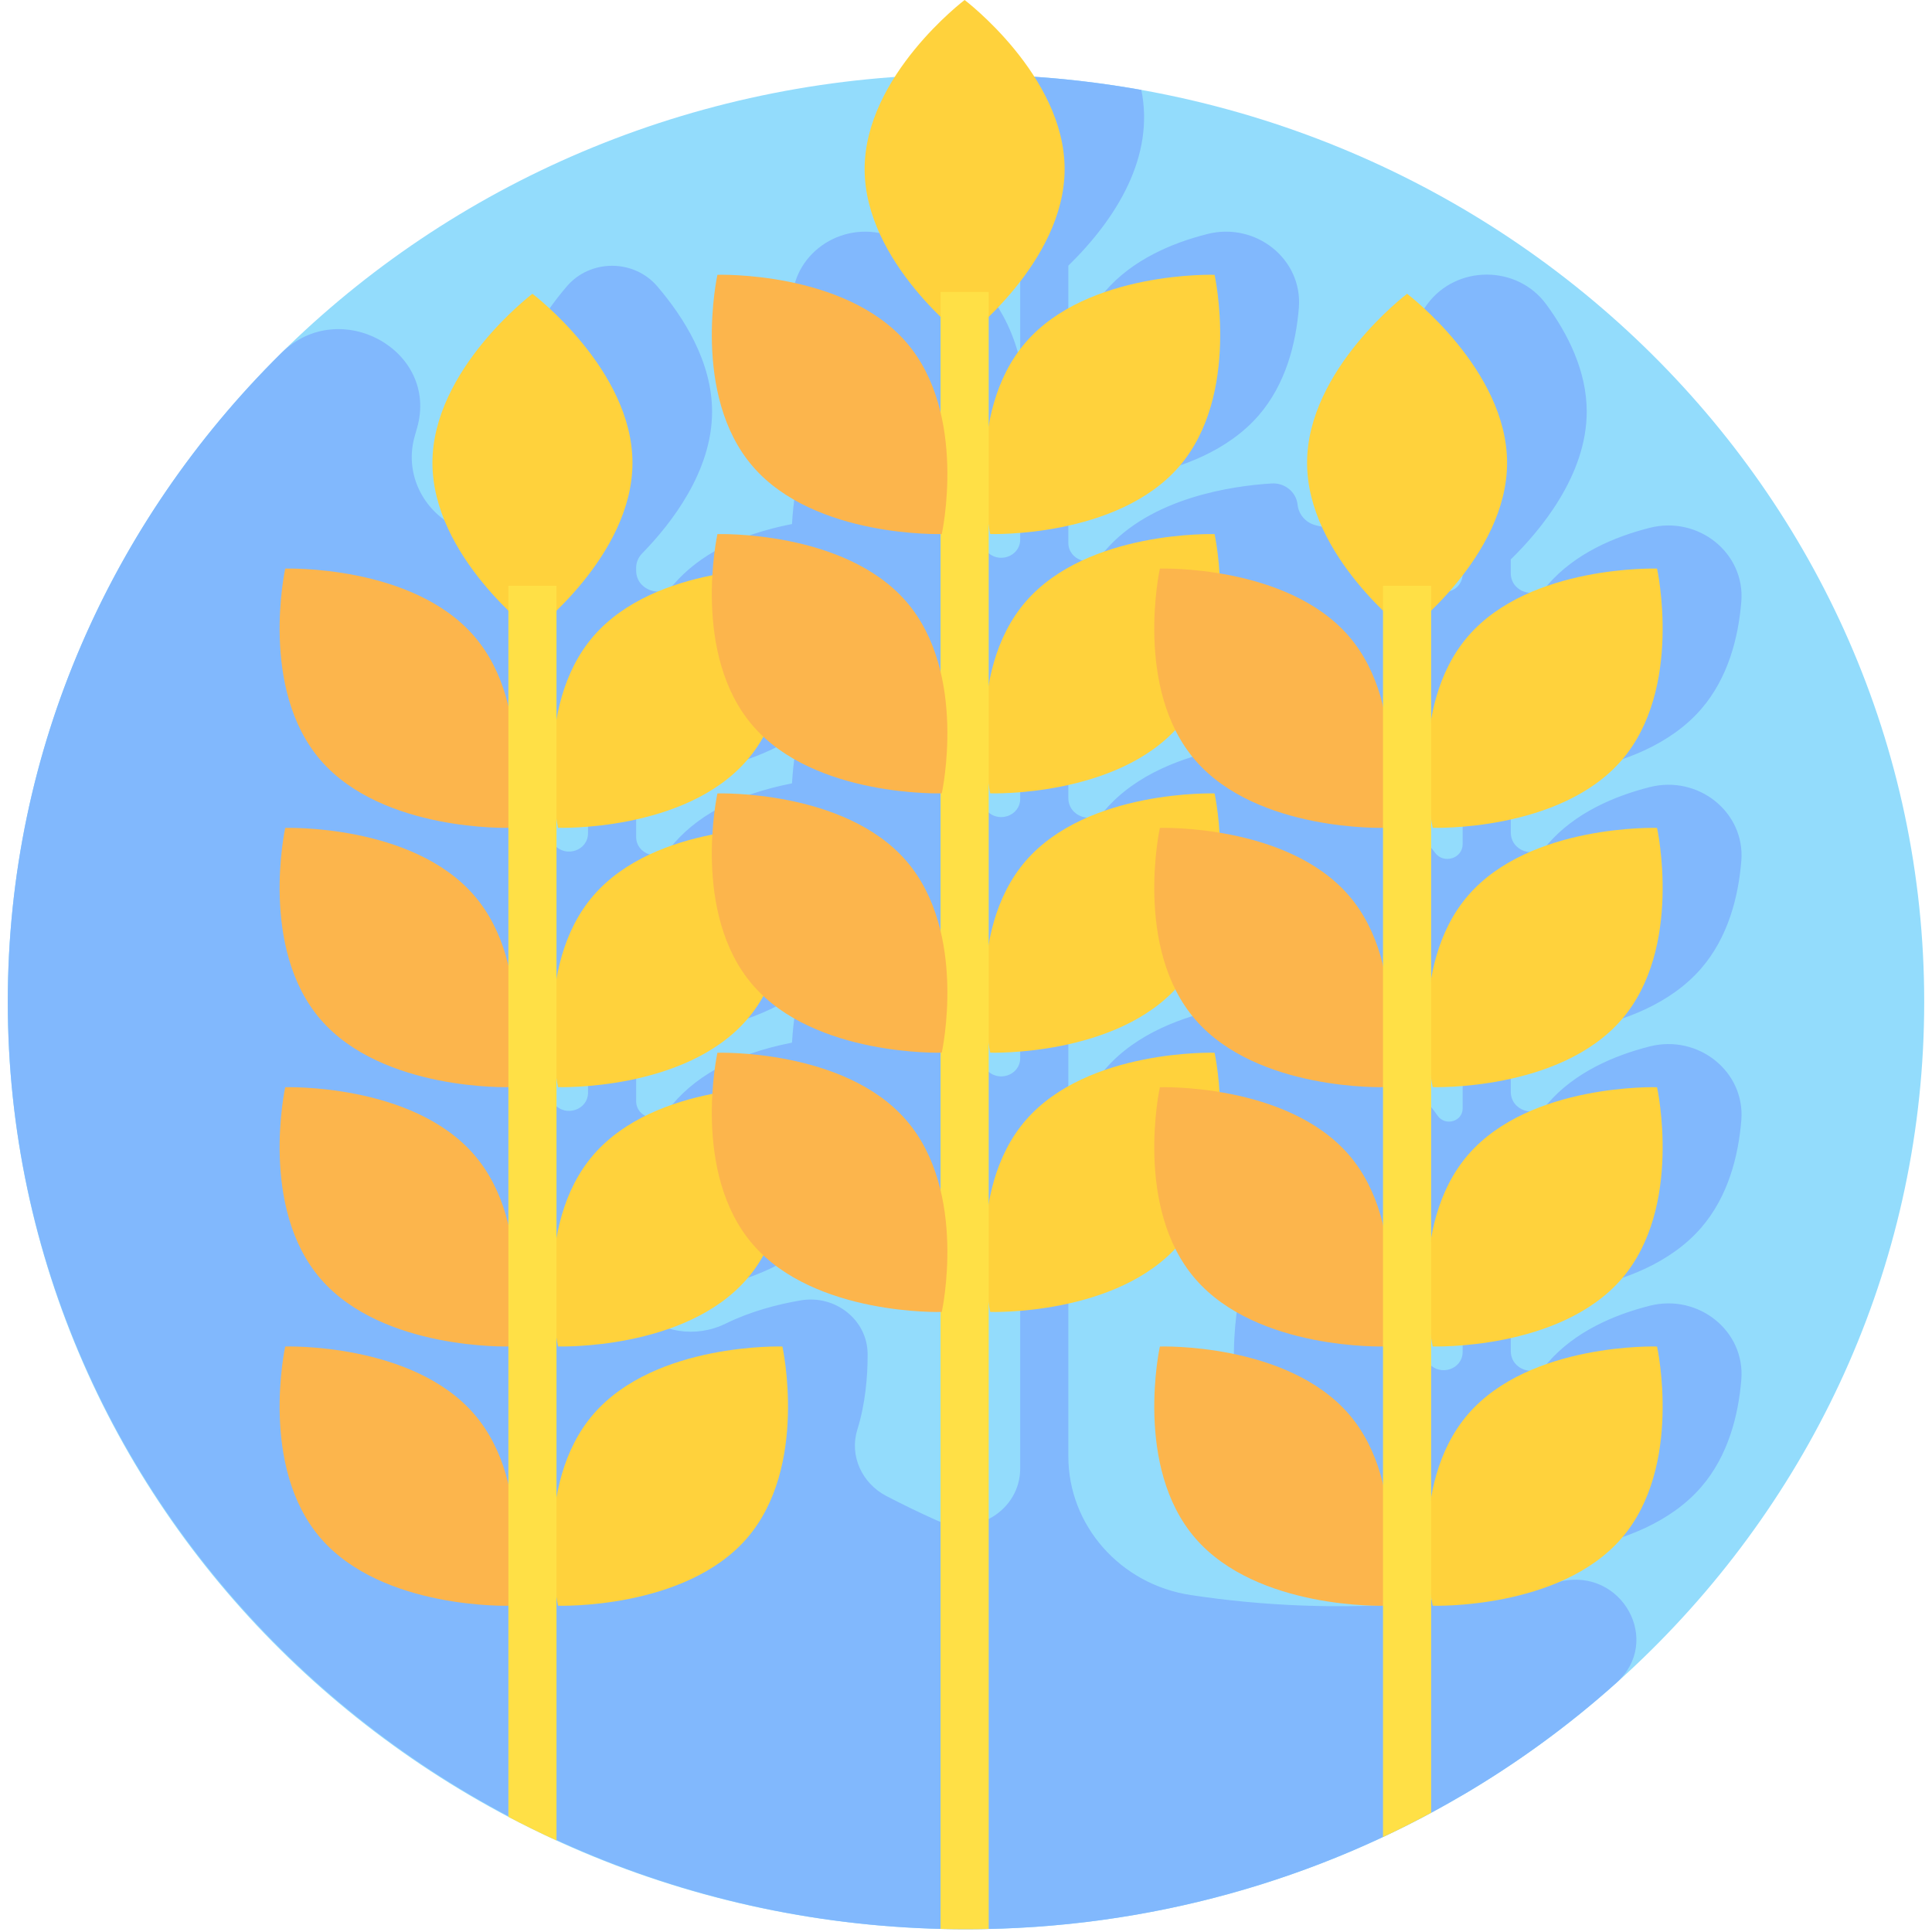 <svg
  width="63"
  height="63"
  viewBox="0 0 63 63"
  fill="none"
  xmlns="http://www.w3.org/2000/svg"
>
  <path
    d="M31.5 62.91C48.757 62.91 62.746 49.371 62.746 32.669C62.746 15.966 48.757 2.427 31.5 2.427C14.243 2.427 0.254 15.966 0.254 32.669C0.254 49.371 14.243 62.91 31.5 62.91Z"
    fill="#93DCFC"
  />
  <path
    d="M50.887 51.569C50.858 51.576 50.828 51.583 50.799 51.59C50.016 51.766 49.265 51.196 49.265 50.418C49.293 50.592 49.315 50.691 49.315 50.691C49.315 50.691 53.453 50.825 55.473 48.491C56.355 47.472 56.687 46.152 56.782 44.987C56.911 43.402 55.383 42.176 53.794 42.579C52.63 42.874 51.351 43.422 50.473 44.437C50.466 44.445 50.459 44.453 50.452 44.461C50.051 44.932 49.265 44.668 49.265 44.057V41.962C49.293 42.136 49.315 42.235 49.315 42.235C49.315 42.235 53.453 42.37 55.473 40.035C56.354 39.017 56.687 37.696 56.782 36.531C56.911 34.947 55.383 33.72 53.794 34.123C52.63 34.419 51.351 34.967 50.473 35.982C50.466 35.99 50.459 35.998 50.452 36.005C50.051 36.476 49.265 36.212 49.265 35.602V33.506C49.293 33.681 49.315 33.779 49.315 33.779C49.315 33.779 53.452 33.914 55.473 31.58C56.354 30.561 56.687 29.24 56.782 28.075C56.911 26.491 55.383 25.264 53.794 25.667C52.63 25.963 51.351 26.511 50.473 27.526C50.466 27.534 50.459 27.542 50.452 27.55C50.051 28.02 49.265 27.756 49.265 27.146V25.05C49.293 25.225 49.314 25.323 49.314 25.323C49.314 25.323 53.452 25.458 55.472 23.124C56.354 22.105 56.687 20.785 56.782 19.619C56.911 18.035 55.383 16.809 53.794 17.212C52.629 17.507 51.351 18.055 50.472 19.07C50.466 19.078 50.459 19.086 50.452 19.094C50.05 19.564 49.264 19.3 49.264 18.69V18.242C50.229 17.301 51.741 15.496 51.741 13.422C51.741 12.094 51.12 10.874 50.419 9.922C49.471 8.632 47.489 8.632 46.54 9.922C45.84 10.874 45.218 12.094 45.218 13.422C45.218 15.496 46.73 17.301 47.694 18.242V18.716C47.694 19.281 46.966 19.526 46.594 19.09C46.588 19.083 46.582 19.077 46.576 19.07C45.616 17.961 44.179 17.41 42.934 17.136C42.601 17.063 42.352 16.796 42.314 16.468L42.312 16.45C42.264 16.039 41.893 15.739 41.467 15.765C40.186 15.844 37.537 16.221 36.045 17.946C36.008 17.988 35.972 18.031 35.938 18.074C35.579 18.521 34.837 18.266 34.837 17.7V15.47C34.865 15.645 34.887 15.743 34.887 15.743C34.887 15.743 39.025 15.878 41.045 13.544C41.926 12.525 42.259 11.204 42.354 10.039C42.483 8.455 40.955 7.228 39.366 7.632C38.202 7.927 36.923 8.475 36.045 9.49C35.357 10.284 35.004 11.261 34.837 12.206V8.663C36.423 7.114 37.659 5.09 37.217 2.933C35.215 2.575 33.175 2.401 31.015 2.433C30.285 4.773 31.495 6.934 33.267 8.663V11.776C33.074 10.97 32.732 10.164 32.148 9.49C31.27 8.475 29.991 7.927 28.827 7.632C27.238 7.229 25.71 8.455 25.839 10.04C25.934 11.205 26.267 12.525 27.148 13.544C29.055 15.747 32.847 15.751 33.267 15.744V17.592C33.267 18.157 32.538 18.402 32.166 17.966C32.16 17.959 32.154 17.953 32.148 17.946C30.128 15.612 25.99 15.746 25.99 15.746C25.99 15.746 25.871 16.288 25.826 17.088C24.042 17.439 22.795 18.103 21.968 19.055C21.553 19.532 20.744 19.232 20.744 18.608V18.515C20.744 18.342 20.813 18.176 20.936 18.05C21.897 17.067 23.22 15.363 23.22 13.423C23.22 11.802 22.297 10.345 21.432 9.336C20.668 8.444 19.25 8.444 18.485 9.336C17.621 10.345 16.698 11.802 16.698 13.423C16.698 15.363 18.021 17.067 18.981 18.05C19.105 18.176 19.174 18.342 19.174 18.515C19.174 19.144 18.375 19.423 17.945 18.953C17.321 18.27 16.457 17.718 15.284 17.351C13.931 16.928 13.148 15.572 13.518 14.243C13.544 14.149 13.571 14.056 13.598 13.962C14.331 11.428 11.076 9.632 9.174 11.512C3.656 16.966 0.254 24.432 0.254 32.668C0.253 49.349 14.333 62.946 31.569 62.91C37.472 62.898 42.99 61.3 47.695 58.534V58.536C49.488 57.483 51.169 56.254 52.709 54.874C54.221 53.52 52.892 51.111 50.887 51.569ZM34.837 23.926C34.865 24.101 34.887 24.199 34.887 24.199C34.887 24.199 38.862 24.327 40.922 22.133C41.096 22.482 41.311 22.817 41.577 23.124C43.484 25.327 47.276 25.331 47.695 25.324V27.527C47.695 27.996 47.074 28.187 46.793 27.805C45.83 26.499 44.295 25.802 42.364 25.483C42.316 24.717 42.203 24.202 42.203 24.202C42.203 24.202 38.065 24.067 36.045 26.402C36.038 26.41 36.032 26.417 36.025 26.425C35.623 26.896 34.837 26.632 34.837 26.022V23.926ZM34.837 32.382C34.865 32.556 34.887 32.655 34.887 32.655C34.887 32.655 38.862 32.783 40.922 30.589C41.096 30.938 41.311 31.273 41.577 31.58C43.484 33.783 47.276 33.786 47.695 33.78V36.145C47.695 36.574 47.123 36.735 46.877 36.379C45.92 34.996 44.352 34.267 42.364 33.938C42.316 33.173 42.203 32.658 42.203 32.658C42.203 32.658 38.066 32.523 36.045 34.857C35.358 35.651 35.005 36.629 34.837 37.573V32.382H34.837ZM20.744 25.051C20.773 25.225 20.794 25.323 20.794 25.323C20.794 25.323 24.932 25.458 26.952 23.124C27.162 22.882 27.339 22.622 27.491 22.352C29.475 24.202 32.871 24.206 33.267 24.2V26.047C33.267 26.613 32.539 26.858 32.166 26.422C32.16 26.415 32.155 26.408 32.149 26.402C30.128 24.067 25.991 24.202 25.991 24.202C25.991 24.202 25.872 24.744 25.826 25.544C23.947 25.914 22.665 26.631 21.84 27.665C21.485 28.11 20.744 27.854 20.744 27.291V25.051ZM20.744 33.506C20.773 33.681 20.794 33.779 20.794 33.779C20.817 33.77 25.717 33.965 27.491 30.807C29.476 32.658 32.872 32.662 33.267 32.656V34.503C33.267 35.069 32.539 35.313 32.166 34.877C32.16 34.871 32.155 34.864 32.149 34.857C30.128 32.523 25.991 32.658 25.991 32.658C25.991 32.658 25.872 33.2 25.826 33.999C23.884 34.382 22.578 35.135 21.757 36.227C21.438 36.652 20.744 36.431 20.744 35.906V33.506ZM14.385 32.654C16.346 33.783 18.839 33.785 19.175 33.78V35.627C19.175 36.193 18.446 36.438 18.074 36.002C18.068 35.995 18.062 35.988 18.056 35.981C17.252 35.052 16.113 34.515 15.032 34.204C14.802 33.694 14.586 33.178 14.385 32.654ZM19.174 25.324V27.172C19.174 27.737 18.446 27.982 18.074 27.546C18.068 27.539 18.062 27.533 18.056 27.526C16.557 25.793 13.892 25.421 12.617 25.344C12.505 24.316 12.446 23.272 12.443 22.215C12.61 22.535 12.811 22.841 13.056 23.124C14.963 25.327 18.755 25.331 19.174 25.324ZM27.955 46.626C28.218 45.776 28.295 44.901 28.292 44.157C28.289 43.043 27.241 42.21 26.107 42.404C25.352 42.533 24.478 42.761 23.663 43.161C22.694 43.637 21.515 43.466 20.776 42.695C20.765 42.684 20.755 42.673 20.744 42.662V41.962C20.773 42.136 20.794 42.235 20.794 42.235C20.817 42.226 25.717 42.421 27.491 39.263C29.476 41.114 32.872 41.118 33.267 41.112V47.888C33.267 49.248 31.808 50.146 30.534 49.573C29.981 49.324 29.437 49.061 28.903 48.783C28.104 48.366 27.694 47.467 27.955 46.626ZM38.83 52.013C36.529 51.664 34.837 49.74 34.837 47.487V40.838C34.865 41.012 34.887 41.111 34.887 41.111C34.887 41.111 38.862 41.239 40.922 39.045C41.096 39.394 41.311 39.728 41.577 40.035C43.484 42.239 47.276 42.242 47.695 42.236V44.083C47.695 44.649 46.967 44.893 46.594 44.458C46.588 44.451 46.583 44.444 46.577 44.437C44.556 42.103 40.419 42.238 40.419 42.238C40.419 42.238 39.556 46.157 41.577 48.491C43.484 50.695 47.276 50.698 47.695 50.691C47.695 51.519 47.041 52.214 46.188 52.28C43.714 52.471 41.247 52.379 38.83 52.013Z"
    fill="#81B8FD"
  />
  <path
    d="M34.716 5.513C34.716 8.558 31.455 11.027 31.455 11.027C31.455 11.027 28.194 8.558 28.194 5.513C28.194 2.468 31.455 0 31.455 0C31.455 0 34.716 2.468 34.716 5.513Z"
    fill="#FFD23C"
  />
  <path
    d="M33.448 11.161C31.428 13.495 32.29 17.414 32.29 17.414C32.29 17.414 36.428 17.549 38.448 15.215C40.468 12.88 39.606 8.961 39.606 8.961C39.606 8.961 35.468 8.827 33.448 11.161Z"
    fill="#FFD23C"
  />
  <path
    d="M20.624 15.093C20.624 18.138 17.362 20.607 17.362 20.607C17.362 20.607 14.101 18.138 14.101 15.093C14.101 12.048 17.362 9.58 17.362 9.58C17.362 9.58 20.624 12.048 20.624 15.093Z"
    fill="#FFD23C"
  />
  <path
    d="M15.459 20.741C17.48 23.075 16.617 26.994 16.617 26.994C16.617 26.994 12.48 27.129 10.459 24.795C8.439 22.46 9.301 18.541 9.301 18.541C9.301 18.541 13.439 18.407 15.459 20.741Z"
    fill="#FCB54C"
  />
  <path
    d="M15.459 29.197C17.48 31.531 16.617 35.45 16.617 35.45C16.617 35.45 12.48 35.585 10.459 33.25C8.439 30.916 9.301 26.997 9.301 26.997C9.301 26.997 13.439 26.862 15.459 29.197Z"
    fill="#FCB54C"
  />
  <path
    d="M15.459 37.652C17.48 39.986 16.617 43.906 16.617 43.906C16.617 43.906 12.479 44.04 10.459 41.706C8.439 39.372 9.301 35.453 9.301 35.453C9.301 35.453 13.439 35.318 15.459 37.652Z"
    fill="#FCB54C"
  />
  <path
    d="M15.459 46.108C17.48 48.442 16.617 52.361 16.617 52.361C16.617 52.361 12.479 52.496 10.459 50.162C8.439 47.828 9.301 43.908 9.301 43.908C9.301 43.908 13.439 43.774 15.459 46.108Z"
    fill="#FCB54C"
  />
  <path
    d="M19.355 20.741C17.335 23.075 18.197 26.994 18.197 26.994C18.197 26.994 22.335 27.129 24.355 24.795C26.375 22.46 25.513 18.541 25.513 18.541C25.513 18.541 21.376 18.407 19.355 20.741Z"
    fill="#FFD23C"
  />
  <path
    d="M19.355 29.197C17.335 31.531 18.197 35.45 18.197 35.45C18.197 35.45 22.335 35.585 24.355 33.25C26.375 30.916 25.513 26.997 25.513 26.997C25.513 26.997 21.376 26.862 19.355 29.197Z"
    fill="#FFD23C"
  />
  <path
    d="M19.355 37.652C17.335 39.986 18.197 43.906 18.197 43.906C18.197 43.906 22.335 44.04 24.355 41.706C26.376 39.372 25.513 35.453 25.513 35.453C25.513 35.453 21.376 35.318 19.355 37.652Z"
    fill="#FFD23C"
  />
  <path
    d="M19.355 46.108C17.335 48.442 18.197 52.361 18.197 52.361C18.197 52.361 22.335 52.496 24.355 50.162C26.376 47.828 25.513 43.908 25.513 43.908C25.513 43.908 21.376 43.774 19.355 46.108Z"
    fill="#FFD23C"
  />
  <path
    d="M16.578 59.245C17.092 59.516 17.616 59.772 18.147 60.016V19.101H16.578V59.245Z"
    fill="#FFE046"
  />
  <path
    d="M33.448 19.617C31.428 21.951 32.29 25.87 32.29 25.87C32.29 25.87 36.428 26.005 38.448 23.67C40.468 21.336 39.606 17.417 39.606 17.417C39.606 17.417 35.468 17.282 33.448 19.617Z"
    fill="#FFD23C"
  />
  <path
    d="M33.448 28.072C31.428 30.407 32.29 34.326 32.29 34.326C32.29 34.326 36.428 34.46 38.448 32.126C40.468 29.792 39.606 25.873 39.606 25.873C39.606 25.873 35.468 25.738 33.448 28.072Z"
    fill="#FFD23C"
  />
  <path
    d="M33.448 36.528C31.428 38.862 32.29 42.781 32.29 42.781C32.29 42.781 36.428 42.916 38.448 40.582C40.468 38.248 39.606 34.329 39.606 34.329C39.606 34.329 35.468 34.194 33.448 36.528Z"
    fill="#FFD23C"
  />
  <path
    d="M30.67 62.9C30.946 62.907 31.223 62.91 31.5 62.91C31.747 62.91 31.994 62.907 32.24 62.901V9.521H30.67V62.9Z"
    fill="#FFE046"
  />
  <path
    d="M29.552 11.161C31.572 13.495 30.71 17.414 30.71 17.414C30.71 17.414 26.572 17.549 24.552 15.215C22.532 12.88 23.394 8.961 23.394 8.961C23.394 8.961 27.532 8.827 29.552 11.161Z"
    fill="#FCB54C"
  />
  <path
    d="M29.552 19.617C31.572 21.951 30.71 25.87 30.71 25.87C30.71 25.87 26.572 26.005 24.552 23.67C22.532 21.336 23.394 17.417 23.394 17.417C23.394 17.417 27.532 17.282 29.552 19.617Z"
    fill="#FCB54C"
  />
  <path
    d="M29.552 28.072C31.572 30.407 30.71 34.326 30.71 34.326C30.71 34.326 26.572 34.46 24.552 32.126C22.532 29.792 23.394 25.873 23.394 25.873C23.394 25.873 27.532 25.738 29.552 28.072Z"
    fill="#FCB54C"
  />
  <path
    d="M29.552 36.528C31.572 38.862 30.71 42.781 30.71 42.781C30.71 42.781 26.572 42.916 24.552 40.582C22.532 38.248 23.394 34.329 23.394 34.329C23.394 34.329 27.532 34.194 29.552 36.528Z"
    fill="#FCB54C"
  />
  <path
    d="M49.144 15.093C49.144 18.138 45.883 20.607 45.883 20.607C45.883 20.607 42.622 18.138 42.622 15.093C42.622 12.048 45.883 9.58 45.883 9.58C45.883 9.58 49.144 12.048 49.144 15.093Z"
    fill="#FFD23C"
  />
  <path
    d="M43.98 20.741C46 23.075 45.138 26.994 45.138 26.994C45.138 26.994 41 27.129 38.98 24.795C36.959 22.46 37.822 18.541 37.822 18.541C37.822 18.541 41.959 18.407 43.98 20.741Z"
    fill="#FCB54C"
  />
  <path
    d="M43.98 29.197C46 31.531 45.138 35.45 45.138 35.45C45.138 35.45 41 35.585 38.98 33.25C36.959 30.916 37.822 26.997 37.822 26.997C37.822 26.997 41.959 26.862 43.98 29.197Z"
    fill="#FCB54C"
  />
  <path
    d="M43.98 37.652C46 39.986 45.138 43.906 45.138 43.906C45.138 43.906 41 44.04 38.98 41.706C36.959 39.372 37.822 35.453 37.822 35.453C37.822 35.453 41.959 35.318 43.98 37.652Z"
    fill="#FCB54C"
  />
  <path
    d="M43.98 46.108C46 48.442 45.138 52.361 45.138 52.361C45.138 52.361 41 52.496 38.98 50.162C36.959 47.828 37.822 43.908 37.822 43.908C37.822 43.908 41.959 43.774 43.98 46.108Z"
    fill="#FCB54C"
  />
  <path
    d="M47.876 20.741C45.856 23.075 46.718 26.994 46.718 26.994C46.718 26.994 50.856 27.129 52.876 24.795C54.896 22.46 54.034 18.541 54.034 18.541C54.034 18.541 49.896 18.407 47.876 20.741Z"
    fill="#FFD23C"
  />
  <path
    d="M47.876 29.197C45.856 31.531 46.718 35.45 46.718 35.45C46.718 35.45 50.856 35.585 52.876 33.25C54.896 30.916 54.034 26.997 54.034 26.997C54.034 26.997 49.896 26.862 47.876 29.197Z"
    fill="#FFD23C"
  />
  <path
    d="M47.876 37.652C45.856 39.986 46.718 43.906 46.718 43.906C46.718 43.906 50.856 44.04 52.876 41.706C54.896 39.372 54.034 35.453 54.034 35.453C54.034 35.453 49.896 35.318 47.876 37.652Z"
    fill="#FFD23C"
  />
  <path
    d="M47.876 46.108C45.856 48.442 46.718 52.361 46.718 52.361C46.718 52.361 50.856 52.496 52.876 50.162C54.896 47.828 54.034 43.908 54.034 43.908C54.034 43.908 49.896 43.774 47.876 46.108Z"
    fill="#FFD23C"
  />
  <path
    d="M45.098 59.904C45.63 59.654 46.153 59.389 46.668 59.112V19.101H45.098V59.904Z"
    fill="#FFE046"
  />
</svg>
